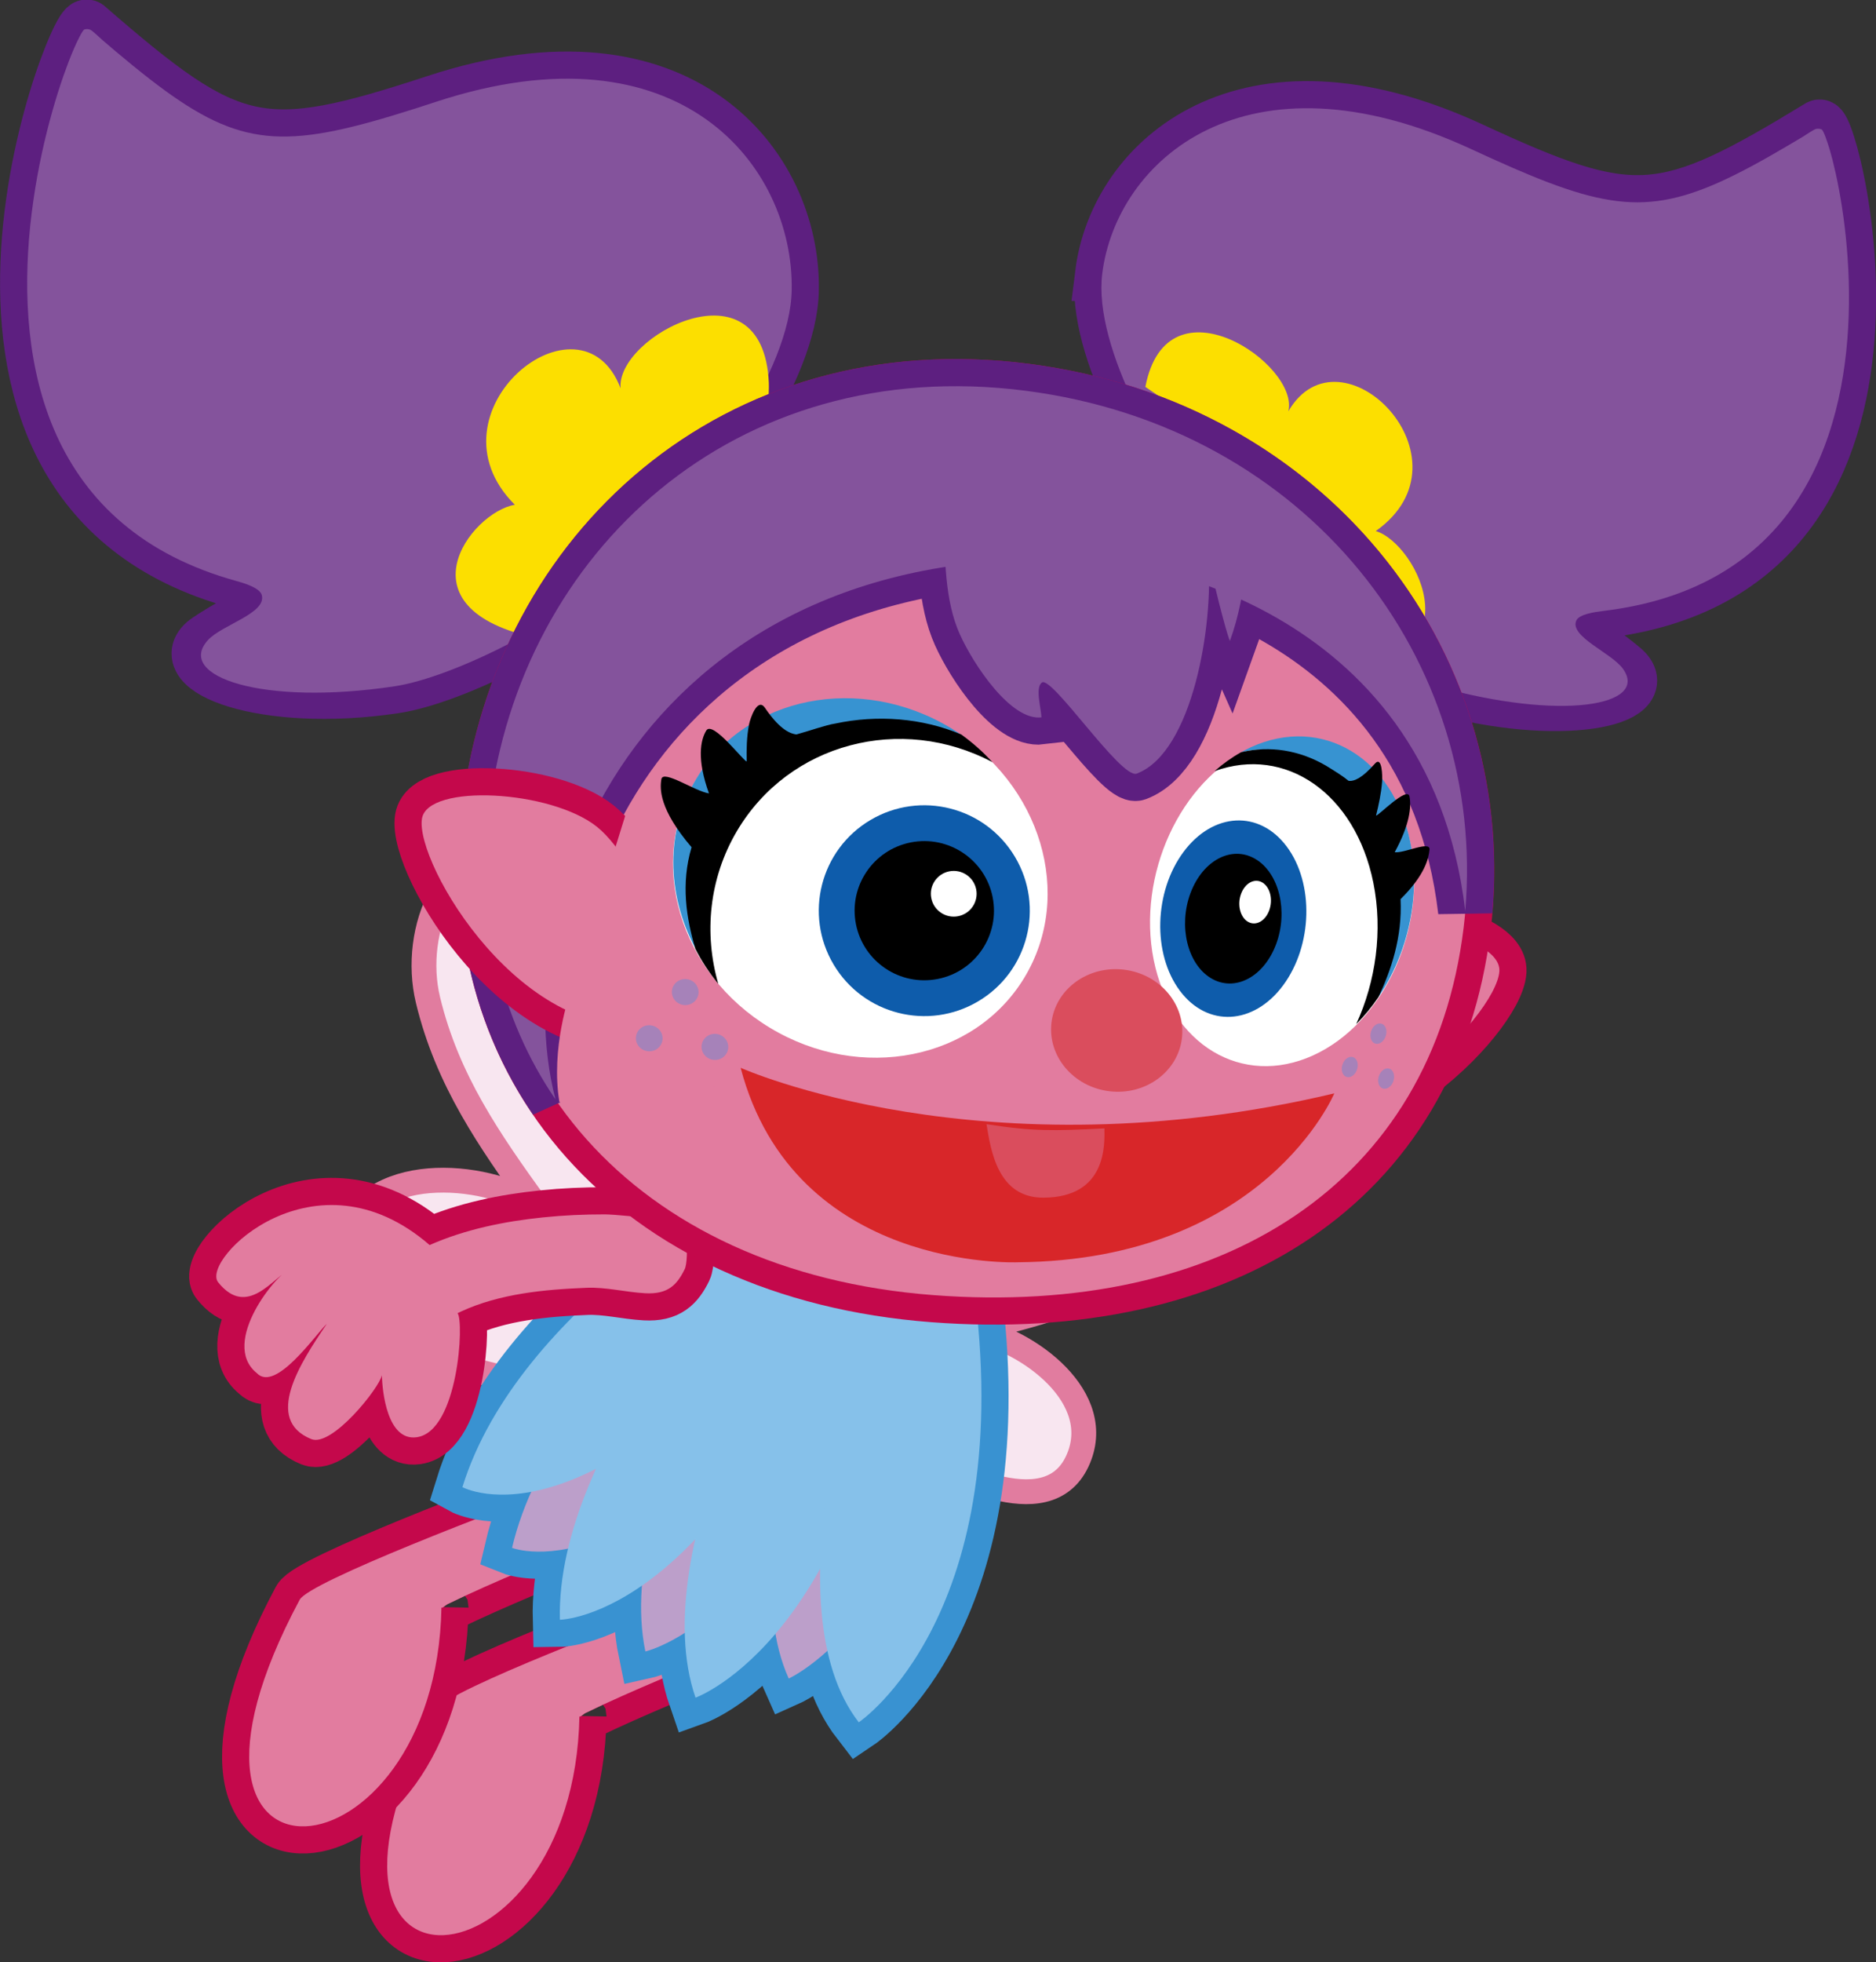 <?xml version="1.0" encoding="UTF-8" standalone="no"?>
<!-- Created with Inkscape (http://www.inkscape.org/) -->

<svg
   xmlns:dc="http://purl.org/dc/elements/1.1/"
   xmlns:cc="http://creativecommons.org/ns#"
   xmlns:rdf="http://www.w3.org/1999/02/22-rdf-syntax-ns#"
   xmlns:svg="http://www.w3.org/2000/svg"
   xmlns="http://www.w3.org/2000/svg"
   xmlns:sodipodi="http://sodipodi.sourceforge.net/DTD/sodipodi-0.dtd"
   xmlns:inkscape="http://www.inkscape.org/namespaces/inkscape"
   width="163.323"
   height="170.73"
   id="svg5696"
   version="1.1"
   inkscape:version="0.48.4 r9939"
   sodipodi:docname="abby9.svg">
  <rect width="100%" height="100%" fill="#333333" stroke="none"/>
  <defs
     id="defs5698" />
  <sodipodi:namedview
     id="base"
     pagecolor="#ffffff"
     bordercolor="#666666"
     borderopacity="1.0"
     inkscape:pageopacity="0.0"
     inkscape:pageshadow="2"
     inkscape:zoom="0.77472527"
     inkscape:cx="44.731168"
     inkscape:cy="83.312108"
     inkscape:current-layer="layer1"
     inkscape:document-units="px"
     showgrid="false"
     inkscape:window-width="942"
     inkscape:window-height="591"
     inkscape:window-x="414"
     inkscape:window-y="49"
     inkscape:window-maximized="0"
     fit-margin-top="0"
     fit-margin-left="0"
     fit-margin-right="0"
     fit-margin-bottom="0" />
  <g
     id="layer1"
     inkscape:label="Layer 1"
     inkscape:groupmode="layer"
     transform="translate(-65.37,-152.582)">
    <g
       transform="translate(-302.936,-387.976)"
       id="g5">
      <path
         inkscape:connector-curvature="0"
         style="fill:#c4084b"
         d="m 432.846,683.684 c -4.513,1.955 -9.479,3.926 -13.571,5.918 -0.177,0.084 -0.528,0.449 -0.524,0.258 -0.449,24.369 -26.965,26.691 -12.343,-0.646 0.842,-1.57 17.402,-7.877 23.228,-9.996"
         id="path7" />
      <path
         inkscape:connector-curvature="0"
         style="fill:none;stroke:#c4084b;stroke-width:4.725"
         d="m 432.846,683.684 c -4.513,1.955 -9.479,3.926 -13.571,5.918 -0.177,0.084 -0.528,0.449 -0.524,0.258 -0.449,24.369 -26.965,26.691 -12.343,-0.646 0.842,-1.57 17.402,-7.877 23.228,-9.996"
         id="path9" />
      <path
         inkscape:connector-curvature="0"
         style="fill:#e27c9f"
         d="m 432.846,683.684 c -4.513,1.955 -9.479,3.926 -13.571,5.918 -0.177,0.084 -0.528,0.449 -0.524,0.258 -0.449,24.369 -26.965,26.691 -12.343,-0.646 0.842,-1.57 17.402,-7.877 23.228,-9.996"
         id="path11" />
      <path
         inkscape:connector-curvature="0"
         style="fill:#c4084b"
         d="m 420.834,674.215 c -4.514,1.953 -9.479,3.924 -13.572,5.916 -0.176,0.086 -0.527,0.449 -0.523,0.258 -0.449,24.371 -26.965,26.693 -12.343,-0.646 0.841,-1.57 17.401,-7.877 23.228,-9.994"
         id="path13" />
      <path
         inkscape:connector-curvature="0"
         style="fill:none;stroke:#c4084b;stroke-width:4.725"
         d="m 420.834,674.215 c -4.514,1.953 -9.479,3.924 -13.572,5.916 -0.176,0.086 -0.527,0.449 -0.523,0.258 -0.449,24.371 -26.965,26.693 -12.343,-0.646 0.841,-1.57 17.401,-7.877 23.228,-9.994"
         id="path15" />
      <path
         inkscape:connector-curvature="0"
         style="fill:#e27c9f"
         d="m 420.834,674.215 c -4.514,1.953 -9.479,3.924 -13.572,5.916 -0.176,0.086 -0.527,0.449 -0.523,0.258 -0.449,24.371 -26.965,26.693 -12.343,-0.646 0.841,-1.57 17.401,-7.877 23.228,-9.994"
         id="path17" />
      <path
         inkscape:connector-curvature="0"
         style="fill:#e27c9f"
         d="m 438.437,643.299 c 8.098,-7.117 19.248,-12.299 30.004,-5.414 5.038,3.221 3.152,9.691 -0.719,12.555 -4.51,3.338 -9.5,4.574 -14.851,5.82 4.316,0.639 11.455,5.4 9.434,10.93 -2.298,6.281 -10.943,1.562 -14.745,-0.268 -5.535,-2.654 -10.818,-6.701 -11.887,-13.105 -0.465,-2.784 -0.01,-7.778 2.764,-10.518"
         id="path19" />
      <path
         inkscape:connector-curvature="0"
         style="fill:#f8e6f0"
         d="m 438.437,643.299 c 8.098,-7.117 19.248,-12.299 30.004,-5.414 5.038,3.221 3.152,9.691 -0.719,12.555 -4.51,3.338 -9.5,4.574 -14.851,5.82 4.316,0.639 11.455,5.4 9.434,10.93 -2.298,6.281 -10.943,1.562 -14.745,-0.268 -5.535,-2.654 -10.818,-6.701 -11.887,-13.105 -0.465,-2.784 -0.01,-7.778 2.764,-10.518"
         id="path21" />
      <path
         inkscape:connector-curvature="0"
         style="fill:none;stroke:#e17c9f;stroke-width:2.16"
         d="m 438.437,643.299 c 8.098,-7.117 19.248,-12.299 30.004,-5.414 5.038,3.221 3.152,9.691 -0.719,12.555 -4.51,3.338 -9.5,4.574 -14.851,5.82 4.316,0.639 11.455,5.4 9.434,10.93 -2.298,6.281 -10.943,1.562 -14.745,-0.268 -5.535,-2.654 -10.818,-6.701 -11.887,-13.105 -0.465,-2.784 -0.01,-7.778 2.764,-10.518"
         id="path23" />
      <path
         inkscape:connector-curvature="0"
         style="fill:#e27c9f"
         d="m 438.063,644.117 c -2.167,-13.682 -8.616,-27.904 -23.752,-29.729 -7.086,-0.855 -10.19,7.148 -8.75,13.154 1.675,6.992 5.375,12.275 9.4,17.859 -4.479,-2.855 -14.671,-3.873 -16.942,3.299 -2.583,8.152 8.971,10.43 13.868,11.682 7.121,1.822 15.053,2.055 20.851,-3.492 2.517,-2.408 5.84,-7.779 5.325,-12.773"
         id="path25" />
      <path
         inkscape:connector-curvature="0"
         style="fill:#f8e6f0"
         d="m 438.063,644.117 c -2.167,-13.682 -8.616,-27.904 -23.752,-29.729 -7.086,-0.855 -10.19,7.148 -8.75,13.154 1.675,6.992 5.375,12.275 9.4,17.859 -4.479,-2.855 -14.671,-3.873 -16.942,3.299 -2.583,8.152 8.971,10.43 13.868,11.682 7.121,1.822 15.053,2.055 20.851,-3.492 2.517,-2.408 5.84,-7.779 5.325,-12.773"
         id="path27" />
      <path
         inkscape:connector-curvature="0"
         style="fill:none;stroke:#e17c9f;stroke-width:2.16"
         d="m 438.063,644.117 c -2.167,-13.682 -8.616,-27.904 -23.752,-29.729 -7.086,-0.855 -10.19,7.148 -8.75,13.154 1.675,6.992 5.375,12.275 9.4,17.859 -4.479,-2.855 -14.671,-3.873 -16.942,3.299 -2.583,8.152 8.971,10.43 13.868,11.682 7.121,1.822 15.053,2.055 20.851,-3.492 2.517,-2.408 5.84,-7.779 5.325,-12.773"
         id="path29" />
      <path
         inkscape:connector-curvature="0"
         style="fill:#3992d1"
         d="m 436.588,649.398 c 0,0 -15.001,20.789 -12.096,34.846 0,0 14.657,-3.246 21.361,-35.09 l -9.265,0.244 z"
         id="path31" />
      <path
         inkscape:connector-curvature="0"
         style="fill:none;stroke:#3992d1;stroke-width:4.725"
         d="m 436.588,649.398 c 0,0 -15.001,20.789 -12.096,34.846 0,0 14.657,-3.246 21.361,-35.09 l -9.265,0.244 z"
         id="path33" />
      <path
         inkscape:connector-curvature="0"
         style="fill:#3992d1"
         d="m 443.248,651.518 c 0,0 -11.809,22.803 -6.276,35.082 0,0 14.606,-6.52 15.833,-37.533 l -9.557,2.451 z"
         id="path35" />
      <path
         inkscape:connector-curvature="0"
         style="fill:none;stroke:#3992d1;stroke-width:4.725"
         d="m 443.248,651.518 c 0,0 -11.809,22.803 -6.276,35.082 0,0 14.606,-6.52 15.833,-37.533 l -9.557,2.451 z"
         id="path37" />
      <path
         inkscape:connector-curvature="0"
         style="fill:#3992d1"
         d="m 436.659,646.668 c 0,0 -20.028,12.65 -23.775,28.561 0,0 12.37,4.973 30.833,-23.58 l -7.058,-4.981 z"
         id="path39" />
      <path
         inkscape:connector-curvature="0"
         style="fill:none;stroke:#3992d1;stroke-width:4.725"
         d="m 436.659,646.668 c 0,0 -20.028,12.65 -23.775,28.561 0,0 12.37,4.973 30.833,-23.58 l -7.058,-4.981 z"
         id="path41" />
      <path
         inkscape:connector-curvature="0"
         style="fill:#3992d1"
         d="m 436.695,639.971 -13.756,15.721 c 0,0 10.786,15.158 25.385,13.002 l 5.691,-20.852 -17.32,-7.871 z"
         id="path43" />
      <path
         inkscape:connector-curvature="0"
         style="fill:none;stroke:#3992d1;stroke-width:4.725"
         d="m 436.695,639.971 -13.756,15.721 c 0,0 10.786,15.158 25.385,13.002 l 5.691,-20.852 -17.32,-7.871 z"
         id="path45" />
      <path
         inkscape:connector-curvature="0"
         style="fill:#3992d1"
         d="m 433.924,643.318 c 0,0 -20.456,10.783 -25.361,26.629 0,0 11.616,6.395 31.817,-20.793 l -6.456,-5.836 z"
         id="path47" />
      <path
         inkscape:connector-curvature="0"
         style="fill:none;stroke:#3992d1;stroke-width:4.725"
         d="m 433.924,643.318 c 0,0 -20.456,10.783 -25.361,26.629 0,0 11.616,6.395 31.817,-20.793 l -6.456,-5.836 z"
         id="path49" />
      <path
         inkscape:connector-curvature="0"
         style="fill:#3992d1"
         d="m 434.049,648.092 c 0,0 -17.391,18.213 -17,33.393 0,0 14.186,-0.129 25.669,-31.604 l -8.669,-1.789 z"
         id="path51" />
      <path
         inkscape:connector-curvature="0"
         style="fill:none;stroke:#3992d1;stroke-width:4.725"
         d="m 434.049,648.092 c 0,0 -17.391,18.213 -17,33.393 0,0 14.186,-0.129 25.669,-31.604 l -8.669,-1.789 z"
         id="path53" />
      <path
         inkscape:connector-curvature="0"
         style="fill:#3992d1"
         d="m 437.489,653.107 c 0,0 -13.143,22.109 -8.63,35.158 0,0 14.697,-5.242 18.115,-36.74 l -9.485,1.582 z"
         id="path55" />
      <path
         inkscape:connector-curvature="0"
         style="fill:none;stroke:#3992d1;stroke-width:4.725"
         d="m 437.489,653.107 c 0,0 -13.143,22.109 -8.63,35.158 0,0 14.697,-5.242 18.115,-36.74 l -9.485,1.582 z"
         id="path57" />
      <path
         inkscape:connector-curvature="0"
         style="fill:#3992d1"
         d="m 443.532,656.426 c 0,0 -8.305,23.865 -0.462,33.984 0,0 14.004,-9.406 9.939,-38.453 l -9.477,4.469 z"
         id="path59" />
      <path
         inkscape:connector-curvature="0"
         style="fill:none;stroke:#3992d1;stroke-width:4.725"
         d="m 443.532,656.426 c 0,0 -8.305,23.865 -0.462,33.984 0,0 14.004,-9.406 9.939,-38.453 l -9.477,4.469 z"
         id="path61" />
      <path
         inkscape:connector-curvature="0"
         style="fill:#bc9fca"
         d="m 436.588,649.398 c 0,0 -15.001,20.789 -12.096,34.846 0,0 14.657,-3.246 21.361,-35.09 l -9.265,0.244 z"
         id="path63" />
      <path
         inkscape:connector-curvature="0"
         style="fill:#bc9fca"
         d="m 443.248,651.518 c 0,0 -11.809,22.803 -6.276,35.082 0,0 14.606,-6.52 15.833,-37.533 l -9.557,2.451 z"
         id="path65" />
      <path
         inkscape:connector-curvature="0"
         style="fill:#bc9fca"
         d="m 436.659,646.668 c 0,0 -20.028,12.65 -23.775,28.561 0,0 12.37,4.973 30.833,-23.58 l -7.058,-4.981 z"
         id="path67" />
      <path
         inkscape:connector-curvature="0"
         style="fill:#86c1ea"
         d="m 436.695,639.971 -13.756,15.721 c 0,0 10.786,15.158 25.385,13.002 l 5.691,-20.852 -17.32,-7.871 z"
         id="path69" />
      <path
         inkscape:connector-curvature="0"
         style="fill:#86c1ea"
         d="m 433.924,643.318 c 0,0 -20.456,10.783 -25.361,26.629 0,0 11.616,6.395 31.817,-20.793 l -6.456,-5.836 z"
         id="path71" />
      <path
         inkscape:connector-curvature="0"
         style="fill:#86c1ea"
         d="m 434.049,648.092 c 0,0 -17.391,18.213 -17,33.393 0,0 14.186,-0.129 25.669,-31.604 l -8.669,-1.789 z"
         id="path73" />
      <path
         inkscape:connector-curvature="0"
         style="fill:#86c1ea"
         d="m 437.489,653.107 c 0,0 -13.143,22.109 -8.63,35.158 0,0 14.697,-5.242 18.115,-36.74 l -9.485,1.582 z"
         id="path75" />
      <path
         inkscape:connector-curvature="0"
         style="fill:#86c1ea"
         d="m 443.532,656.426 c 0,0 -8.305,23.865 -0.462,33.984 0,0 14.004,-9.406 9.939,-38.453 l -9.477,4.469 z"
         id="path77" />
      <path
         inkscape:connector-curvature="0"
         style="fill:#c4084b"
         d="m 408.138,654.811 c 0.59,0.639 0.081,10.293 -3.554,10.795 -2.565,0.354 -3.003,-3.992 -3.029,-5.402 -0.199,1.08 -4.346,6.299 -6.153,5.562 -4.148,-1.688 -0.987,-6.59 1.361,-10.031 -0.978,0.914 -4.463,6.008 -6.094,4.297 -3.297,-2.652 1.878,-8.865 2.936,-9.066 -1.5,0.688 -3.758,4.342 -6.307,1.158 -1.562,-1.953 8.437,-11.883 18.411,-3.24 3.114,-1.373 6.509,-2.061 9.878,-2.406 1.785,-0.184 3.58,-0.264 5.371,-0.262 0.737,0.002 3.631,0.252 4.307,0.473 1.208,0.396 2.649,0.738 2.816,2.08 0.057,0.467 0.045,1.789 -0.165,2.213 -0.672,1.369 -1.455,2.205 -3.442,2.096 -1.704,-0.094 -3.4,-0.543 -5.089,-0.475 -3.694,0.148 -7.58,0.508 -10.957,2.072 -0.02,0.009 -0.281,0.145 -0.29,0.136"
         id="path79" />
      <path
         inkscape:connector-curvature="0"
         style="fill:none;stroke:#c4084b;stroke-width:4.725"
         d="m 408.138,654.811 c 0.59,0.639 0.081,10.293 -3.554,10.795 -2.565,0.354 -3.003,-3.992 -3.029,-5.402 -0.199,1.08 -4.346,6.299 -6.153,5.562 -4.148,-1.688 -0.987,-6.59 1.361,-10.031 -0.978,0.914 -4.463,6.008 -6.094,4.297 -3.297,-2.652 1.878,-8.865 2.936,-9.066 -1.5,0.688 -3.758,4.342 -6.307,1.158 -1.562,-1.953 8.437,-11.883 18.411,-3.24 3.114,-1.373 6.509,-2.061 9.878,-2.406 1.785,-0.184 3.58,-0.264 5.371,-0.262 0.737,0.002 3.631,0.252 4.307,0.473 1.208,0.396 2.649,0.738 2.816,2.08 0.057,0.467 0.045,1.789 -0.165,2.213 -0.672,1.369 -1.455,2.205 -3.442,2.096 -1.704,-0.094 -3.4,-0.543 -5.089,-0.475 -3.694,0.148 -7.58,0.508 -10.957,2.072 -0.02,0.009 -0.281,0.145 -0.29,0.136"
         id="path81" />
      <path
         inkscape:connector-curvature="0"
         style="fill:#e27c9f"
         d="m 408.138,654.811 c 0.59,0.639 0.081,10.293 -3.554,10.795 -2.565,0.354 -3.003,-3.992 -3.029,-5.402 -0.199,1.08 -4.346,6.299 -6.153,5.562 -4.148,-1.688 -0.987,-6.59 1.361,-10.031 -0.978,0.914 -4.463,6.008 -6.094,4.297 -3.297,-2.652 1.878,-8.865 2.936,-9.066 -1.5,0.688 -3.758,4.342 -6.307,1.158 -1.562,-1.953 8.437,-11.883 18.411,-3.24 3.114,-1.373 6.509,-2.061 9.878,-2.406 1.785,-0.184 3.58,-0.264 5.371,-0.262 0.737,0.002 3.631,0.252 4.307,0.473 1.208,0.396 2.649,0.738 2.816,2.08 0.057,0.467 0.045,1.789 -0.165,2.213 -0.672,1.369 -1.455,2.205 -3.442,2.096 -1.704,-0.094 -3.4,-0.543 -5.089,-0.475 -3.694,0.148 -7.58,0.508 -10.957,2.072 -0.02,0.009 -0.281,0.145 -0.29,0.136"
         id="path83" />
      <path
         inkscape:connector-curvature="0"
         style="fill:#7c338f"
         d="m 437.232,565.793 c 0.186,-10.803 -9.735,-23.336 -30.932,-16.387 -15.33,5.025 -17.815,4.416 -30.416,-6.518 -1.073,-0.711 -17.941,42.023 15.397,48.789 3.206,0.654 -1.397,2.232 -4.873,4.576 -3.475,2.348 4.756,5.75 16.269,4.014 5.1,-0.771 15.386,-5.807 21.147,-11.482 5.765,-5.676 13.284,-15.963 13.408,-22.992"
         id="path85" />
      <path
         inkscape:connector-curvature="0"
         style="fill:none;stroke:#5d1f80;stroke-width:4.725"
         d="m 437.232,565.793 c 0.186,-10.803 -9.735,-23.336 -30.932,-16.387 -15.33,5.025 -17.815,4.416 -30.416,-6.518 -1.073,-0.711 -17.941,42.023 15.397,48.789 3.206,0.654 -1.397,2.232 -4.873,4.576 -3.475,2.348 4.756,5.75 16.269,4.014 5.1,-0.771 15.386,-5.807 21.147,-11.482 5.765,-5.676 13.284,-15.963 13.408,-22.992 z"
         id="path87" />
      <path
         inkscape:connector-curvature="0"
         style="fill:#84539c"
         d="m 437.232,565.793 c 0.186,-10.803 -9.735,-23.336 -30.932,-16.387 -1.311,0.432 -2.623,0.852 -3.944,1.248 -1.13,0.338 -2.267,0.66 -3.41,0.938 -0.981,0.24 -1.967,0.449 -2.963,0.602 -0.87,0.133 -1.75,0.223 -2.629,0.24 -0.806,0.02 -1.609,-0.023 -2.407,-0.141 -0.776,-0.113 -1.542,-0.297 -2.292,-0.547 -0.784,-0.264 -1.548,-0.596 -2.289,-0.977 -0.824,-0.426 -1.622,-0.908 -2.397,-1.428 -0.897,-0.596 -1.765,-1.238 -2.618,-1.9 -1.001,-0.773 -1.978,-1.578 -2.949,-2.393 -0.399,-0.34 -0.798,-0.678 -1.196,-1.02 -0.189,-0.162 -0.864,-0.822 -1.058,-0.891 -0.152,-0.055 -0.339,-0.068 -0.495,-0.014 -0.18,0.061 -0.706,1.201 -0.895,1.637 -0.334,0.766 -0.63,1.553 -0.909,2.342 -0.357,1.021 -0.68,2.055 -0.974,3.094 -0.347,1.219 -0.653,2.453 -0.922,3.691 -0.298,1.371 -0.548,2.756 -0.746,4.148 -0.214,1.477 -0.369,2.963 -0.454,4.455 -0.09,1.539 -0.109,3.084 -0.038,4.623 0.071,1.557 0.231,3.107 0.499,4.641 0.269,1.535 0.649,3.049 1.156,4.514 0.512,1.479 1.154,2.906 1.934,4.242 0.808,1.385 1.759,2.672 2.834,3.828 1.159,1.242 2.459,2.332 3.853,3.264 1.568,1.045 3.255,1.885 4.995,2.555 0.93,0.357 1.879,0.668 2.837,0.934 0.764,0.211 2.112,0.615 2.277,1.248 0.42,1.59 -3.48,2.578 -4.692,3.914 -2.86,3.154 4.756,5.75 16.269,4.014 5.1,-0.771 15.386,-5.807 21.147,-11.482 5.765,-5.676 13.284,-15.963 13.408,-22.992"
         id="path89" />
      <path
         inkscape:connector-curvature="0"
         style="fill:#fcdf00"
         d="m 421.074,595.709 13.554,-14.186 c 0,0 0.686,-6.014 0.612,-7.66 -0.489,-10.928 -13.355,-4.021 -12.903,0.484 -3.47,-9.098 -17.284,2.078 -9.208,10.131 -3.806,0.611 -10.604,9.346 2.707,11.762 3.53,0.496 5.238,-0.531 5.238,-0.531"
         id="path91" />
      <path
         inkscape:connector-curvature="0"
         style="fill:#7c338f"
         d="m 464.265,564.379 c 1.223,-9.846 12.466,-19.943 32.112,-10.852 14.205,6.574 16.695,6.346 30.326,-1.947 1.134,-0.508 11.939,40.555 -21.255,42.348 -3.192,0.174 1.065,2.209 4.131,4.797 3.062,2.588 -5.356,4.604 -16.291,1.52 -4.845,-1.367 -14.161,-7.291 -19.011,-13.205 -4.85,-5.915 -10.805,-16.253 -10.012,-22.661"
         id="path93" />
      <path
         inkscape:connector-curvature="0"
         style="fill:none;stroke:#5d1f80;stroke-width:4.725"
         d="m 464.265,564.379 c 1.223,-9.846 12.466,-19.943 32.112,-10.852 14.205,6.574 16.695,6.346 30.326,-1.947 1.134,-0.508 11.939,40.555 -21.255,42.348 -3.192,0.174 1.065,2.209 4.131,4.797 3.062,2.588 -5.356,4.604 -16.291,1.52 -4.845,-1.367 -14.161,-7.291 -19.011,-13.205 -4.85,-5.915 -10.805,-16.253 -10.012,-22.661 z"
         id="path95" />
      <path
         inkscape:connector-curvature="0"
         style="fill:#84539c"
         d="m 464.265,564.379 c 1.223,-9.846 12.466,-19.943 32.112,-10.852 1.214,0.562 2.434,1.117 3.661,1.65 1.051,0.455 2.11,0.896 3.183,1.299 0.92,0.346 1.85,0.664 2.795,0.936 0.826,0.234 1.666,0.43 2.516,0.561 0.777,0.123 1.564,0.189 2.35,0.188 0.768,-0.004 1.536,-0.07 2.293,-0.199 0.795,-0.135 1.579,-0.338 2.346,-0.588 0.855,-0.277 1.691,-0.613 2.512,-0.982 0.943,-0.426 1.869,-0.896 2.783,-1.385 1.068,-0.574 2.121,-1.178 3.168,-1.795 0.433,-0.252 0.861,-0.51 1.291,-0.766 0.203,-0.125 0.945,-0.635 1.144,-0.674 0.154,-0.027 0.337,-0.016 0.481,0.051 0.166,0.08 0.527,1.188 0.654,1.607 0.223,0.74 0.408,1.494 0.575,2.25 0.216,0.975 0.392,1.955 0.545,2.939 0.177,1.152 0.314,2.312 0.414,3.475 0.109,1.289 0.175,2.58 0.187,3.871 0.015,1.371 -0.03,2.742 -0.139,4.111 -0.113,1.41 -0.296,2.816 -0.563,4.207 -0.271,1.406 -0.628,2.797 -1.087,4.154 -0.459,1.361 -1.024,2.686 -1.707,3.951 -0.687,1.277 -1.495,2.492 -2.424,3.605 -0.963,1.154 -2.051,2.199 -3.244,3.109 -1.283,0.979 -2.686,1.801 -4.158,2.463 -1.655,0.746 -3.396,1.291 -5.172,1.67 -0.95,0.203 -1.909,0.359 -2.872,0.477 -0.769,0.094 -2.125,0.283 -2.371,0.838 -0.612,1.391 3.041,2.799 4.043,4.174 2.36,3.24 -5.356,4.604 -16.291,1.52 -4.845,-1.367 -14.161,-7.291 -19.011,-13.205 -4.852,-5.914 -10.807,-16.252 -10.014,-22.66"
         id="path97" />
      <path
         inkscape:connector-curvature="0"
         style="fill:#fcdf00"
         d="m 468.021,574.221 c 1.892,-9.871 13.468,-1.91 12.445,2.127 4.543,-7.818 16.486,4.148 7.611,10.416 3.61,1.053 9.188,11.908 -4.033,12.365 -2.882,-10.463 -6.227,-18.479 -16.023,-24.908"
         id="path99" />
      <path
         inkscape:connector-curvature="0"
         style="fill:#c4084b"
         d="m 475.369,637.086 c -3.94,-1.906 4.116,-13.166 8.671,-15.258 4.556,-2.09 14.99,0.117 14.8,3.23 -0.24,3.944 -12.902,17.141 -23.471,12.028"
         id="path101" />
      <path
         inkscape:connector-curvature="0"
         style="fill:none;stroke:#c4084b;stroke-width:4.725"
         d="m 475.369,637.086 c -3.94,-1.906 4.116,-13.166 8.671,-15.258 4.556,-2.09 14.99,0.117 14.8,3.23 -0.24,3.944 -12.902,17.141 -23.471,12.028 z"
         id="path103" />
      <path
         inkscape:connector-curvature="0"
         style="fill:#e27c9f"
         d="m 475.369,637.086 c -3.94,-1.906 4.116,-13.166 8.671,-15.258 4.556,-2.09 14.99,0.117 14.8,3.23 -0.24,3.944 -12.902,17.141 -23.471,12.028"
         id="path105" />
      <path
         inkscape:connector-curvature="0"
         style="fill:#c4084b"
         d="m 410.91,610.928 c 2.716,-22.316 21.331,-39.635 46.677,-36.373 25.151,3.238 40.86,24.381 38.144,46.697 -2.716,22.316 -21.047,33.908 -46.174,31.988 -26.21,-2.002 -41.363,-19.996 -38.647,-42.312"
         id="path107" />
      <path
         inkscape:connector-curvature="0"
         style="fill:none;stroke:#c4084b;stroke-width:4.725"
         d="m 410.91,610.928 c 2.716,-22.316 21.331,-39.635 46.677,-36.373 25.151,3.238 40.86,24.381 38.144,46.697 -2.716,22.316 -21.047,33.908 -46.174,31.988 -26.21,-2.002 -41.363,-19.996 -38.647,-42.312 z"
         id="path109" />
      <path
         inkscape:connector-curvature="0"
         style="fill:#e27c9f"
         d="m 410.91,610.928 c 2.716,-22.316 21.331,-39.635 46.677,-36.373 25.151,3.238 40.86,24.381 38.144,46.697 -2.716,22.316 -21.047,33.908 -46.174,31.988 -26.21,-2.002 -41.363,-19.996 -38.647,-42.312"
         id="path111" />
      <path
         inkscape:connector-curvature="0"
         style="fill:#7c338f"
         d="m 450.494,584.672 c -0.008,0.352 -0.013,0.707 -0.005,1.076 0.069,3.326 0.055,7.061 1.378,9.994 1.204,2.672 4.46,7.553 7.107,7.229 -0.039,-0.859 -0.558,-2.564 0.033,-3.025 0.855,-0.672 6.903,8.436 8.264,7.92 4.882,-1.854 6.709,-13.031 6.221,-18.744 0.312,1.396 1.51,6.352 1.89,7.203 0.753,-2.084 1.205,-4.375 1.407,-6.697 0.164,-1.896 0.162,-3.875 -0.045,-5.82 -9.945,-7.423 -21.396,-2.076 -26.25,0.864"
         id="path113" />
      <path
         inkscape:connector-curvature="0"
         style="fill:none;stroke:#5d1f80;stroke-width:4.725"
         d="m 450.494,584.672 c -0.008,0.352 -0.013,0.707 -0.005,1.076 0.069,3.326 0.055,7.061 1.378,9.994 1.204,2.672 4.46,7.553 7.107,7.229 -0.039,-0.859 -0.558,-2.564 0.033,-3.025 0.855,-0.672 6.903,8.436 8.264,7.92 4.882,-1.854 6.709,-13.031 6.221,-18.744 0.312,1.396 1.51,6.352 1.89,7.203 0.753,-2.084 1.205,-4.375 1.407,-6.697 0.164,-1.896 0.162,-3.875 -0.045,-5.82 -9.945,-7.423 -21.396,-2.076 -26.25,0.864 z"
         id="path115" />
      <path
         inkscape:connector-curvature="0"
         style="fill:#7c338f"
         d="m 465.558,589.516 c 0,0 27.09,2.77 30.31,30.305 1.891,-21.783 -13.668,-42.098 -38.28,-45.266 -25.347,-3.262 -43.962,14.057 -46.677,36.373 -1.159,9.516 0.943,18.238 5.753,25.279 -4.752,-18.457 8.897,-50.359 48.894,-46.691"
         id="path117" />
      <path
         inkscape:connector-curvature="0"
         style="fill:none;stroke:#5d1f80;stroke-width:4.725"
         d="m 465.558,589.516 c 0,0 27.09,2.77 30.31,30.305 1.891,-21.783 -13.668,-42.098 -38.28,-45.266 -25.347,-3.262 -43.962,14.057 -46.677,36.373 -1.159,9.516 0.943,18.238 5.753,25.279 -4.752,-18.457 8.897,-50.359 48.894,-46.691 z"
         id="path119" />
      <path
         inkscape:connector-curvature="0"
         style="fill:#84539c"
         d="m 465.558,589.516 c 0,0 27.09,2.77 30.31,30.305 1.891,-21.783 -13.668,-42.098 -38.28,-45.266 -25.347,-3.262 -43.962,14.057 -46.677,36.373 -1.159,9.516 0.943,18.238 5.753,25.279 -4.752,-18.457 8.897,-50.359 48.894,-46.691"
         id="path121" />
      <path
         inkscape:connector-curvature="0"
         style="fill:#d82629"
         d="m 432.785,633.463 c 0,0 21.123,9.469 51.685,2.225 0,0 -6.085,14.516 -27.554,14.695 0,0 -19.444,0.842 -24.131,-16.92"
         id="path123" />
      <path
         inkscape:connector-curvature="0"
         style="fill:#84539c"
         d="m 450.494,584.672 c -0.008,0.352 -0.013,0.707 -0.005,1.076 0.069,3.326 0.055,7.061 1.378,9.994 1.204,2.672 4.46,7.553 7.107,7.229 -0.039,-0.859 -0.558,-2.564 0.033,-3.025 0.855,-0.672 6.903,8.436 8.264,7.92 4.882,-1.854 6.709,-13.031 6.221,-18.744 0.312,1.396 1.51,6.352 1.89,7.203 0.753,-2.084 1.205,-4.375 1.407,-6.697 0.164,-1.896 0.162,-3.875 -0.045,-5.82 -9.945,-7.423 -21.396,-2.076 -26.25,0.864"
         id="path125" />
      <path
         inkscape:connector-curvature="0"
         style="fill:#da4d5d"
         d="m 454.189,638.367 c 0.382,2.332 1.002,6.422 4.968,6.396 5.521,-0.033 5.316,-4.643 5.3,-6.029 -4.451,0.225 -6.233,0.264 -10.268,-0.367"
         id="path127" />
      <path
         inkscape:connector-curvature="0"
         style="fill:#ffffff"
         d="m 468.748,624.086 c 1.49,7.385 7.698,11.102 13.868,8.301 6.17,-2.801 9.968,-11.057 8.481,-18.439 -1.485,-7.387 -7.692,-11.102 -13.865,-8.303 -6.17,2.8 -9.967,11.056 -8.484,18.441"
         id="path129" />
      <path
         inkscape:connector-curvature="0"
         style="fill:#da4d5d"
         d="m 471.201,630.904 c -0.356,2.922 -3.187,4.979 -6.319,4.598 -3.135,-0.383 -5.388,-3.059 -5.034,-5.979 0.355,-2.92 3.187,-4.979 6.319,-4.598 3.135,0.382 5.389,3.059 5.034,5.979"
         id="path131" />
      <path
         inkscape:connector-curvature="0"
         style="fill:#0e5cab"
         d="m 480.33,614.215 c 2.395,3.205 2.251,8.611 -0.318,12.076 -2.57,3.463 -6.597,3.674 -8.989,0.465 -2.396,-3.205 -2.252,-8.613 0.317,-12.072 2.573,-3.467 6.596,-3.674 8.99,-0.469"
         id="path133" />
      <path
         inkscape:connector-curvature="0"
         d="m 479.402,622.709 c 1.071,-2.865 0.267,-6.182 -1.791,-7.408 -2.059,-1.229 -4.593,0.1 -5.663,2.963 -1.067,2.865 -0.266,6.182 1.794,7.408 2.059,1.226 4.594,-0.1 5.66,-2.963"
         id="path135" />
      <path
         inkscape:connector-curvature="0"
         style="fill:#ffffff"
         d="m 478.799,619.777 c 0.353,-0.939 0.088,-2.029 -0.588,-2.434 -0.677,-0.402 -1.506,0.035 -1.857,0.977 -0.352,0.939 -0.088,2.029 0.589,2.432 0.673,0.402 1.506,-0.033 1.856,-0.975"
         id="path137" />
      <path
         inkscape:connector-curvature="0"
         style="fill:#3793d1"
         d="m 488.902,616.639 c -1.529,-7.6 -6.941,-12.01 -12.557,-10.627 0.291,-0.164 0.584,-0.314 0.886,-0.453 6.171,-2.799 12.379,0.918 13.862,8.301 0.94,4.664 -0.23,9.672 -2.771,13.438 1.037,-3.31 1.309,-7.048 0.58,-10.659"
         id="path139" />
      <path
         inkscape:connector-curvature="0"
         style="fill:#c4084b"
         d="m 425.422,629.588 c 4.289,-0.824 -1.126,-13.867 -5.135,-17.086 -4.01,-3.219 -14.745,-3.795 -15.245,-0.721 -0.637,3.897 8.874,20.022 20.38,17.807"
         id="path141" />
      <path
         inkscape:connector-curvature="0"
         style="fill:none;stroke:#c4084b;stroke-width:4.725"
         d="m 425.422,629.588 c 4.289,-0.824 -1.126,-13.867 -5.135,-17.086 -4.01,-3.219 -14.745,-3.795 -15.245,-0.721 -0.637,3.897 8.874,20.022 20.38,17.807 z"
         id="path143" />
      <path
         inkscape:connector-curvature="0"
         style="fill:#e27c9f"
         d="m 425.422,629.588 c 4.289,-0.824 -1.126,-13.867 -5.135,-17.086 -4.01,-3.219 -14.745,-3.795 -15.245,-0.721 -0.637,3.897 8.874,20.022 20.38,17.807"
         id="path145" />
      <path
         inkscape:connector-curvature="0"
         style="fill:#e27c9f"
         d="m 422.926,610.922 -5.003,16.1 c 0,0 -1.693,4.723 -0.917,9.418 l 4.05,0.98 9.234,-1.516 0.886,-3.627 -1.655,-10.812 -6.595,-10.543 z"
         id="path147" />
      <path
         inkscape:connector-curvature="0"
         style="fill:#84539c"
         d="m 418.02,602.316 c 0,0 6.455,-17.809 21.797,-18.17"
         id="path149" />
      <path
         inkscape:connector-curvature="0"
         style="fill:#a682b9"
         d="m 429.115,627.014 c -0.076,0.623 -0.653,1.064 -1.292,0.986 -0.637,-0.078 -1.093,-0.645 -1.017,-1.268 0.076,-0.621 0.655,-1.062 1.291,-0.984 0.64,0.076 1.094,0.645 1.018,1.266"
         id="path151" />
      <path
         inkscape:connector-curvature="0"
         style="fill:#a682b9"
         d="m 425.984,631.035 c -0.077,0.623 -0.657,1.062 -1.293,0.984 -0.637,-0.076 -1.093,-0.643 -1.017,-1.264 0.077,-0.625 0.653,-1.064 1.291,-0.986 0.638,0.079 1.096,0.643 1.019,1.266"
         id="path153" />
      <path
         inkscape:connector-curvature="0"
         style="fill:#a682b9"
         d="m 431.699,631.785 c -0.075,0.623 -0.655,1.062 -1.292,0.984 -0.638,-0.076 -1.093,-0.645 -1.016,-1.266 0.074,-0.623 0.653,-1.064 1.291,-0.986 0.638,0.079 1.093,0.645 1.017,1.268"
         id="path155" />
      <path
         inkscape:connector-curvature="0"
         style="fill:#a682b9"
         d="m 488.953,630.686 c -0.15,0.48 -0.559,0.781 -0.914,0.674 -0.354,-0.107 -0.52,-0.584 -0.369,-1.062 0.15,-0.48 0.561,-0.781 0.914,-0.672 0.354,0.106 0.52,0.581 0.369,1.06"
         id="path157" />
      <path
         inkscape:connector-curvature="0"
         style="fill:#a682b9"
         d="m 486.457,633.59 c -0.15,0.479 -0.561,0.779 -0.914,0.672 -0.353,-0.107 -0.52,-0.582 -0.369,-1.062 0.151,-0.479 0.559,-0.781 0.914,-0.672 0.353,0.107 0.519,0.583 0.369,1.062"
         id="path159" />
      <path
         inkscape:connector-curvature="0"
         style="fill:#a682b9"
         d="m 489.621,634.598 c -0.148,0.48 -0.559,0.779 -0.914,0.672 -0.353,-0.107 -0.519,-0.582 -0.367,-1.062 0.152,-0.479 0.56,-0.781 0.914,-0.674 0.354,0.109 0.518,0.585 0.367,1.064"
         id="path161" />
      <path
         inkscape:connector-curvature="0"
         d="m 492.758,614.475 c 0.08,-0.803 -2.201,0.338 -3.03,0.23 1.331,-2.432 1.46,-4.004 1.284,-4.859 -0.193,-0.896 -2.7,1.689 -2.911,1.68 0.24,-0.973 0.444,-1.914 0.528,-2.926 0.041,-0.5 0.005,-2.309 -0.625,-1.6 -1.107,1.252 -1.799,1.555 -2.288,1.498 -0.483,-0.404 -1.187,-0.84 -1.957,-1.314 -2.289,-1.342 -4.909,-1.787 -7.413,-1.172 -0.814,0.455 -1.584,1.006 -2.298,1.641 6.174,-2.244 12.254,1.938 13.821,9.715 0.842,4.188 0.207,8.6 -1.49,12.289 0.716,-0.709 1.365,-1.502 1.943,-2.359 1.102,-2.373 2.072,-5.174 1.916,-8.508 2.155,-2.128 2.448,-3.581 2.52,-4.315"
         id="path163" />
      <path
         inkscape:connector-curvature="0"
         style="fill:#ffffff"
         d="m 457.493,625.607 c -4.34,7.178 -14.254,9.139 -22.148,4.379 -7.89,-4.758 -10.772,-14.436 -6.433,-21.613 4.34,-7.178 14.257,-9.139 22.148,-4.381 7.89,4.76 10.771,14.438 6.433,21.615"
         id="path165" />
      <path
         inkscape:connector-curvature="0"
         style="fill:#0e5cab"
         d="m 444.08,611.908 c -4.36,2.586 -5.791,8.213 -3.201,12.57 2.591,4.355 8.23,5.789 12.59,3.199 4.359,-2.584 5.793,-8.215 3.199,-12.566 -2.592,-4.357 -8.226,-5.789 -12.588,-3.203"
         id="path167" />
      <path
         inkscape:connector-curvature="0"
         d="m 442.823,620.963 c -0.648,-3.283 1.494,-6.467 4.78,-7.111 3.285,-0.645 6.474,1.494 7.124,4.775 0.644,3.283 -1.498,6.465 -4.784,7.107 -3.285,0.647 -6.473,-1.492 -7.12,-4.771"
         id="path169" />
      <path
         inkscape:connector-curvature="0"
         style="fill:#ffffff"
         d="m 449.384,618.705 c -0.215,-1.078 0.489,-2.123 1.568,-2.336 1.08,-0.211 2.127,0.492 2.341,1.568 0.21,1.078 -0.49,2.123 -1.572,2.336 -1.077,0.211 -2.125,-0.49 -2.337,-1.568"
         id="path171" />
      <path
         inkscape:connector-curvature="0"
         style="fill:#3793d1"
         d="m 431.21,611.82 c 4.465,-7.391 13.463,-10.305 20.994,-7.182 -0.361,-0.254 -0.729,-0.502 -1.114,-0.732 -7.892,-4.76 -17.808,-2.799 -22.148,4.379 -2.74,4.533 -2.595,10.061 -0.136,14.719 -0.469,-3.731 0.281,-7.676 2.404,-11.184"
         id="path173" />
      <path
         inkscape:connector-curvature="0"
         d="m 451.991,604.461 c -3.393,-1.434 -7.292,-1.732 -10.974,-0.949 -0.786,0.115 -2.263,0.646 -3.375,0.947 -0.706,-0.088 -1.581,-0.619 -2.742,-2.318 -0.648,-0.941 -1.282,0.924 -1.385,1.457 -0.206,1.08 -0.224,2.127 -0.204,3.217 -0.297,-0.059 -2.95,-3.572 -3.511,-2.705 -0.518,0.834 -0.841,2.512 0.227,5.477 -1.19,-0.166 -3.994,-2.1 -4.141,-1.238 -0.144,0.842 -0.203,2.615 2.627,5.926 -0.95,3.195 -0.449,6.191 0.324,8.828 0.547,1.068 1.216,2.096 1.999,3.053 -1.256,-4.369 -0.812,-9.172 1.63,-13.297 4.534,-7.658 14.291,-10.197 22.242,-5.986 -0.807,-0.881 -1.715,-1.689 -2.717,-2.412"
         id="path175" />
    </g>
  </g>
</svg>

